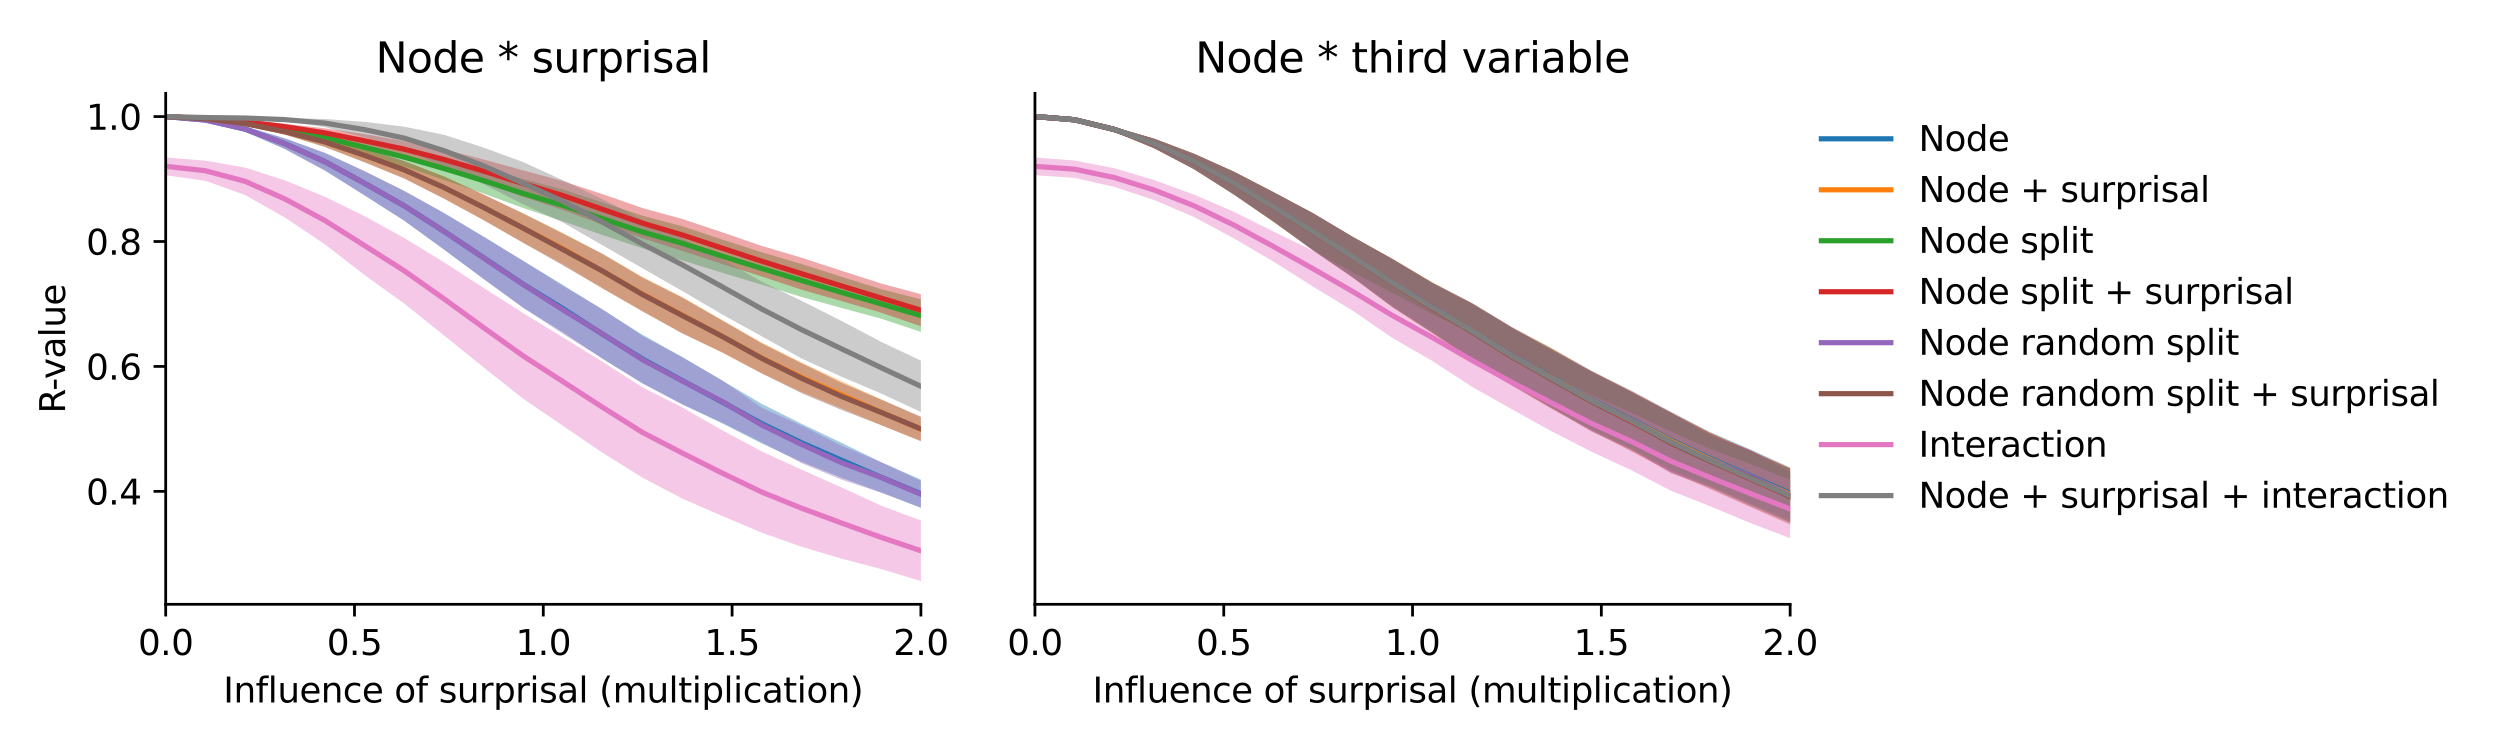 <?xml version="1.0" encoding="utf-8" standalone="no"?>
<!DOCTYPE svg PUBLIC "-//W3C//DTD SVG 1.1//EN"
  "http://www.w3.org/Graphics/SVG/1.1/DTD/svg11.dtd">
<svg xmlns:xlink="http://www.w3.org/1999/xlink" width="720pt" height="216pt" viewBox="0 0 720 216" xmlns="http://www.w3.org/2000/svg" version="1.1">
 <defs>
  <style type="text/css">*{stroke-linejoin: round; stroke-linecap: butt}</style>
 </defs>
 <g id="figure_1">
  <g id="patch_1">
   <path d="M 0 216 
L 720 216 
L 720 0 
L 0 0 
z
" style="fill: #ffffff"/>
  </g>
  <g id="axes_1">
   <g id="patch_2">
    <path d="M 47.72 174.04 
L 265.215 174.04 
L 265.215 26.88 
L 47.72 26.88 
z
" style="fill: #ffffff"/>
   </g>
   <g id="PolyCollection_1">
    <path d="M 47.72 33.569 
L 47.72 33.569 
L 59.167 34.778 
L 70.614 37.935 
L 82.061 42.904 
L 93.508 49.016 
L 104.956 56.264 
L 116.403 63.525 
L 127.85 71.88 
L 139.297 80.331 
L 150.744 88.66 
L 162.191 95.764 
L 173.638 103.397 
L 185.085 110.394 
L 196.532 116.453 
L 207.979 121.946 
L 219.427 127.749 
L 230.874 133.021 
L 242.321 137.578 
L 253.768 141.824 
L 265.215 146.283 
L 265.215 138.141 
L 265.215 138.141 
L 253.768 133.103 
L 242.321 127.513 
L 230.874 122.062 
L 219.427 116.339 
L 207.979 109.59 
L 196.532 102.828 
L 185.085 96.443 
L 173.638 89.254 
L 162.191 82.106 
L 150.744 75.159 
L 139.297 68.155 
L 127.85 61.324 
L 116.403 55 
L 104.956 49.289 
L 93.508 44.03 
L 82.061 39.859 
L 70.614 36.423 
L 59.167 34.354 
L 47.72 33.569 
z
" clip-path="url(#p94cb7303fa)" style="fill: #1f77b4; fill-opacity: 0.4"/>
   </g>
   <g id="PolyCollection_2">
    <path d="M 47.72 33.569 
L 47.72 33.569 
L 59.167 34.364 
L 70.614 36.043 
L 82.061 38.773 
L 93.508 42.262 
L 104.956 46.727 
L 116.403 51.372 
L 127.85 57.207 
L 139.297 63.403 
L 150.744 69.935 
L 162.191 76.15 
L 173.638 83.114 
L 185.085 89.691 
L 196.532 95.973 
L 207.979 101.553 
L 219.427 107.605 
L 230.874 112.927 
L 242.321 117.603 
L 253.768 122.446 
L 265.215 126.988 
L 265.215 120.197 
L 265.215 120.197 
L 253.768 115.01 
L 242.321 109.767 
L 230.874 104.417 
L 219.427 98.681 
L 207.979 92.162 
L 196.532 85.555 
L 185.085 79.754 
L 173.638 73.212 
L 162.191 67.152 
L 150.744 61.492 
L 139.297 56.012 
L 127.85 50.79 
L 116.403 46.426 
L 104.956 42.69 
L 93.508 39.407 
L 82.061 37.05 
L 70.614 35.137 
L 59.167 34.081 
L 47.72 33.569 
z
" clip-path="url(#p94cb7303fa)" style="fill: #ff7f0e; fill-opacity: 0.4"/>
   </g>
   <g id="PolyCollection_3">
    <path d="M 47.72 33.569 
L 47.72 33.569 
L 59.167 34.474 
L 70.614 36.034 
L 82.061 38.402 
L 93.508 41.269 
L 104.956 44.729 
L 116.403 47.935 
L 127.85 51.812 
L 139.297 55.75 
L 150.744 59.947 
L 162.191 63.74 
L 173.638 67.744 
L 185.085 71.538 
L 196.532 75.005 
L 207.979 78.561 
L 219.427 82.002 
L 230.874 85.541 
L 242.321 88.687 
L 253.768 91.778 
L 265.215 95.598 
L 265.215 86.194 
L 265.215 86.194 
L 253.768 83.283 
L 242.321 79.703 
L 230.874 76.04 
L 219.427 72.674 
L 207.979 68.978 
L 196.532 65.155 
L 185.085 62.127 
L 173.638 58.32 
L 162.191 54.61 
L 150.744 51.554 
L 139.297 48.337 
L 127.85 45.262 
L 116.403 42.531 
L 104.956 40.127 
L 93.508 38.088 
L 82.061 36.368 
L 70.614 35.023 
L 59.167 34.17 
L 47.72 33.569 
z
" clip-path="url(#p94cb7303fa)" style="fill: #2ca02c; fill-opacity: 0.4"/>
   </g>
   <g id="PolyCollection_4">
    <path d="M 47.72 33.57 
L 47.72 33.57 
L 59.167 34.304 
L 70.614 35.505 
L 82.061 37.324 
L 93.508 39.597 
L 104.956 42.485 
L 116.403 45.33 
L 127.85 48.89 
L 139.297 52.62 
L 150.744 56.706 
L 162.191 60.529 
L 173.638 64.713 
L 185.085 68.644 
L 196.532 72.281 
L 207.979 76.044 
L 219.427 79.646 
L 230.874 83.452 
L 242.321 86.702 
L 253.768 90.056 
L 265.215 93.957 
L 265.215 84.735 
L 265.215 84.735 
L 253.768 81.644 
L 242.321 77.967 
L 230.874 74.233 
L 219.427 70.836 
L 207.979 66.905 
L 196.532 63.072 
L 185.085 59.936 
L 173.638 55.954 
L 162.191 52.197 
L 150.744 49.088 
L 139.297 45.944 
L 127.85 42.986 
L 116.403 40.597 
L 104.956 38.617 
L 93.508 36.949 
L 82.061 35.655 
L 70.614 34.635 
L 59.167 34.049 
L 47.72 33.57 
z
" clip-path="url(#p94cb7303fa)" style="fill: #d62728; fill-opacity: 0.4"/>
   </g>
   <g id="PolyCollection_5">
    <path d="M 47.72 33.569 
L 47.72 33.569 
L 59.167 34.778 
L 70.614 37.955 
L 82.061 42.969 
L 93.508 49.143 
L 104.956 56.221 
L 116.403 63.586 
L 127.85 71.835 
L 139.297 80.404 
L 150.744 88.714 
L 162.191 96.193 
L 173.638 103.358 
L 185.085 110.489 
L 196.532 116.518 
L 207.979 121.689 
L 219.427 127.393 
L 230.874 133.414 
L 242.321 138.132 
L 253.768 141.904 
L 265.215 146.155 
L 265.215 138.482 
L 265.215 138.482 
L 253.768 133.111 
L 242.321 128.35 
L 230.874 122.593 
L 219.427 117.456 
L 207.979 109.556 
L 196.532 102.943 
L 185.085 96.786 
L 173.638 89.118 
L 162.191 82.398 
L 150.744 75.204 
L 139.297 68.211 
L 127.85 61.377 
L 116.403 54.973 
L 104.956 49.282 
L 93.508 43.988 
L 82.061 39.862 
L 70.614 36.418 
L 59.167 34.353 
L 47.72 33.569 
z
" clip-path="url(#p94cb7303fa)" style="fill: #9467bd; fill-opacity: 0.4"/>
   </g>
   <g id="PolyCollection_6">
    <path d="M 47.72 33.57 
L 47.72 33.57 
L 59.167 34.365 
L 70.614 36.06 
L 82.061 38.814 
L 93.508 42.341 
L 104.956 46.734 
L 116.403 51.426 
L 127.85 57.199 
L 139.297 63.434 
L 150.744 69.986 
L 162.191 76.502 
L 173.638 83.116 
L 185.085 89.704 
L 196.532 96.063 
L 207.979 101.466 
L 219.427 107.541 
L 230.874 113.272 
L 242.321 118.061 
L 253.768 122.464 
L 265.215 127.109 
L 265.215 119.965 
L 265.215 119.965 
L 253.768 115.087 
L 242.321 110.248 
L 230.874 104.641 
L 219.427 98.935 
L 207.979 92.302 
L 196.532 85.729 
L 185.085 80.019 
L 173.638 73.157 
L 162.191 67.313 
L 150.744 61.512 
L 139.297 56.079 
L 127.85 50.813 
L 116.403 46.395 
L 104.956 42.718 
L 93.508 39.391 
L 82.061 37.041 
L 70.614 35.129 
L 59.167 34.08 
L 47.72 33.57 
z
" clip-path="url(#p94cb7303fa)" style="fill: #8c564b; fill-opacity: 0.4"/>
   </g>
   <g id="PolyCollection_7">
    <path d="M 47.72 45.368 
L 47.72 50.453 
L 59.167 52.083 
L 70.614 56.182 
L 82.061 62.666 
L 93.508 70.318 
L 104.956 79.184 
L 116.403 87.415 
L 127.85 96.576 
L 139.297 105.827 
L 150.744 114.886 
L 162.191 122.689 
L 173.638 130.47 
L 185.085 137.588 
L 196.532 143.616 
L 207.979 148.593 
L 219.427 153.431 
L 230.874 157.471 
L 242.321 160.873 
L 253.768 163.885 
L 265.215 167.351 
L 265.215 149.893 
L 265.215 149.893 
L 253.768 145.649 
L 242.321 140.368 
L 230.874 135.276 
L 219.427 130.045 
L 207.979 123.906 
L 196.532 117.358 
L 185.085 111.583 
L 173.638 104.273 
L 162.191 97.213 
L 150.744 90.223 
L 139.297 82.947 
L 127.85 75.525 
L 116.403 68.545 
L 104.956 62.237 
L 93.508 56.639 
L 82.061 51.954 
L 70.614 48.279 
L 59.167 46.274 
L 47.72 45.368 
z
" clip-path="url(#p94cb7303fa)" style="fill: #e377c2; fill-opacity: 0.4"/>
   </g>
   <g id="PolyCollection_8">
    <path d="M 47.72 33.569 
L 47.72 33.57 
L 59.167 33.875 
L 70.614 34.109 
L 82.061 34.901 
L 93.508 36.607 
L 104.956 39.559 
L 116.403 43.062 
L 127.85 47.97 
L 139.297 53.069 
L 150.744 58.896 
L 162.191 64.13 
L 173.638 70.699 
L 185.085 77.295 
L 196.532 83.843 
L 207.979 90.549 
L 219.427 96.901 
L 230.874 103.264 
L 242.321 108.484 
L 253.768 113.345 
L 265.215 118.661 
L 265.215 103.856 
L 265.215 103.856 
L 253.768 98.455 
L 242.321 92.41 
L 230.874 86.647 
L 219.427 81.152 
L 207.979 74.633 
L 196.532 68.723 
L 185.085 63.334 
L 173.638 57.448 
L 162.191 51.933 
L 150.744 46.717 
L 139.297 42.51 
L 127.85 38.811 
L 116.403 36.49 
L 104.956 35.098 
L 93.508 34.28 
L 82.061 34.012 
L 70.614 33.881 
L 59.167 33.828 
L 47.72 33.569 
z
" clip-path="url(#p94cb7303fa)" style="fill: #7f7f7f; fill-opacity: 0.4"/>
   </g>
   <g id="matplotlib.axis_1">
    <g id="xtick_1">
     <g id="line2d_1">
      <defs>
       <path id="m3da79d5f87" d="M 0 0 
L 0 3.5 
" style="stroke: #000000; stroke-width: 0.8"/>
      </defs>
      <g>
       <use xlink:href="#m3da79d5f87" x="47.72" y="174.04" style="stroke: #000000; stroke-width: 0.8"/>
      </g>
     </g>
     <g id="text_1">
      <!-- 0.0 -->
      <g transform="translate(39.768 188.638)scale(0.1 -0.1)">
       <defs>
        <path id="DejaVuSans-30" d="M 2034 4250 
Q 1547 4250 1301 3770 
Q 1056 3291 1056 2328 
Q 1056 1369 1301 889 
Q 1547 409 2034 409 
Q 2525 409 2770 889 
Q 3016 1369 3016 2328 
Q 3016 3291 2770 3770 
Q 2525 4250 2034 4250 
z
M 2034 4750 
Q 2819 4750 3233 4129 
Q 3647 3509 3647 2328 
Q 3647 1150 3233 529 
Q 2819 -91 2034 -91 
Q 1250 -91 836 529 
Q 422 1150 422 2328 
Q 422 3509 836 4129 
Q 1250 4750 2034 4750 
z
" transform="scale(0.016)"/>
        <path id="DejaVuSans-2e" d="M 684 794 
L 1344 794 
L 1344 0 
L 684 0 
L 684 794 
z
" transform="scale(0.016)"/>
       </defs>
       <use xlink:href="#DejaVuSans-30"/>
       <use xlink:href="#DejaVuSans-2e" x="63.623"/>
       <use xlink:href="#DejaVuSans-30" x="95.41"/>
      </g>
     </g>
    </g>
    <g id="xtick_2">
     <g id="line2d_2">
      <g>
       <use xlink:href="#m3da79d5f87" x="102.094" y="174.04" style="stroke: #000000; stroke-width: 0.8"/>
      </g>
     </g>
     <g id="text_2">
      <!-- 0.5 -->
      <g transform="translate(94.142 188.638)scale(0.1 -0.1)">
       <defs>
        <path id="DejaVuSans-35" d="M 691 4666 
L 3169 4666 
L 3169 4134 
L 1269 4134 
L 1269 2991 
Q 1406 3038 1543 3061 
Q 1681 3084 1819 3084 
Q 2600 3084 3056 2656 
Q 3513 2228 3513 1497 
Q 3513 744 3044 326 
Q 2575 -91 1722 -91 
Q 1428 -91 1123 -41 
Q 819 9 494 109 
L 494 744 
Q 775 591 1075 516 
Q 1375 441 1709 441 
Q 2250 441 2565 725 
Q 2881 1009 2881 1497 
Q 2881 1984 2565 2268 
Q 2250 2553 1709 2553 
Q 1456 2553 1204 2497 
Q 953 2441 691 2322 
L 691 4666 
z
" transform="scale(0.016)"/>
       </defs>
       <use xlink:href="#DejaVuSans-30"/>
       <use xlink:href="#DejaVuSans-2e" x="63.623"/>
       <use xlink:href="#DejaVuSans-35" x="95.41"/>
      </g>
     </g>
    </g>
    <g id="xtick_3">
     <g id="line2d_3">
      <g>
       <use xlink:href="#m3da79d5f87" x="156.468" y="174.04" style="stroke: #000000; stroke-width: 0.8"/>
      </g>
     </g>
     <g id="text_3">
      <!-- 1.0 -->
      <g transform="translate(148.516 188.638)scale(0.1 -0.1)">
       <defs>
        <path id="DejaVuSans-31" d="M 794 531 
L 1825 531 
L 1825 4091 
L 703 3866 
L 703 4441 
L 1819 4666 
L 2450 4666 
L 2450 531 
L 3481 531 
L 3481 0 
L 794 0 
L 794 531 
z
" transform="scale(0.016)"/>
       </defs>
       <use xlink:href="#DejaVuSans-31"/>
       <use xlink:href="#DejaVuSans-2e" x="63.623"/>
       <use xlink:href="#DejaVuSans-30" x="95.41"/>
      </g>
     </g>
    </g>
    <g id="xtick_4">
     <g id="line2d_4">
      <g>
       <use xlink:href="#m3da79d5f87" x="210.841" y="174.04" style="stroke: #000000; stroke-width: 0.8"/>
      </g>
     </g>
     <g id="text_4">
      <!-- 1.5 -->
      <g transform="translate(202.89 188.638)scale(0.1 -0.1)">
       <use xlink:href="#DejaVuSans-31"/>
       <use xlink:href="#DejaVuSans-2e" x="63.623"/>
       <use xlink:href="#DejaVuSans-35" x="95.41"/>
      </g>
     </g>
    </g>
    <g id="xtick_5">
     <g id="line2d_5">
      <g>
       <use xlink:href="#m3da79d5f87" x="265.215" y="174.04" style="stroke: #000000; stroke-width: 0.8"/>
      </g>
     </g>
     <g id="text_5">
      <!-- 2.0 -->
      <g transform="translate(257.263 188.638)scale(0.1 -0.1)">
       <defs>
        <path id="DejaVuSans-32" d="M 1228 531 
L 3431 531 
L 3431 0 
L 469 0 
L 469 531 
Q 828 903 1448 1529 
Q 2069 2156 2228 2338 
Q 2531 2678 2651 2914 
Q 2772 3150 2772 3378 
Q 2772 3750 2511 3984 
Q 2250 4219 1831 4219 
Q 1534 4219 1204 4116 
Q 875 4013 500 3803 
L 500 4441 
Q 881 4594 1212 4672 
Q 1544 4750 1819 4750 
Q 2544 4750 2975 4387 
Q 3406 4025 3406 3419 
Q 3406 3131 3298 2873 
Q 3191 2616 2906 2266 
Q 2828 2175 2409 1742 
Q 1991 1309 1228 531 
z
" transform="scale(0.016)"/>
       </defs>
       <use xlink:href="#DejaVuSans-32"/>
       <use xlink:href="#DejaVuSans-2e" x="63.623"/>
       <use xlink:href="#DejaVuSans-30" x="95.41"/>
      </g>
     </g>
    </g>
    <g id="text_6">
     <!-- Influence of surprisal (multiplication) -->
     <g transform="translate(64.321 202.317)scale(0.1 -0.1)">
      <defs>
       <path id="DejaVuSans-49" d="M 628 4666 
L 1259 4666 
L 1259 0 
L 628 0 
L 628 4666 
z
" transform="scale(0.016)"/>
       <path id="DejaVuSans-6e" d="M 3513 2113 
L 3513 0 
L 2938 0 
L 2938 2094 
Q 2938 2591 2744 2837 
Q 2550 3084 2163 3084 
Q 1697 3084 1428 2787 
Q 1159 2491 1159 1978 
L 1159 0 
L 581 0 
L 581 3500 
L 1159 3500 
L 1159 2956 
Q 1366 3272 1645 3428 
Q 1925 3584 2291 3584 
Q 2894 3584 3203 3211 
Q 3513 2838 3513 2113 
z
" transform="scale(0.016)"/>
       <path id="DejaVuSans-66" d="M 2375 4863 
L 2375 4384 
L 1825 4384 
Q 1516 4384 1395 4259 
Q 1275 4134 1275 3809 
L 1275 3500 
L 2222 3500 
L 2222 3053 
L 1275 3053 
L 1275 0 
L 697 0 
L 697 3053 
L 147 3053 
L 147 3500 
L 697 3500 
L 697 3744 
Q 697 4328 969 4595 
Q 1241 4863 1831 4863 
L 2375 4863 
z
" transform="scale(0.016)"/>
       <path id="DejaVuSans-6c" d="M 603 4863 
L 1178 4863 
L 1178 0 
L 603 0 
L 603 4863 
z
" transform="scale(0.016)"/>
       <path id="DejaVuSans-75" d="M 544 1381 
L 544 3500 
L 1119 3500 
L 1119 1403 
Q 1119 906 1312 657 
Q 1506 409 1894 409 
Q 2359 409 2629 706 
Q 2900 1003 2900 1516 
L 2900 3500 
L 3475 3500 
L 3475 0 
L 2900 0 
L 2900 538 
Q 2691 219 2414 64 
Q 2138 -91 1772 -91 
Q 1169 -91 856 284 
Q 544 659 544 1381 
z
M 1991 3584 
L 1991 3584 
z
" transform="scale(0.016)"/>
       <path id="DejaVuSans-65" d="M 3597 1894 
L 3597 1613 
L 953 1613 
Q 991 1019 1311 708 
Q 1631 397 2203 397 
Q 2534 397 2845 478 
Q 3156 559 3463 722 
L 3463 178 
Q 3153 47 2828 -22 
Q 2503 -91 2169 -91 
Q 1331 -91 842 396 
Q 353 884 353 1716 
Q 353 2575 817 3079 
Q 1281 3584 2069 3584 
Q 2775 3584 3186 3129 
Q 3597 2675 3597 1894 
z
M 3022 2063 
Q 3016 2534 2758 2815 
Q 2500 3097 2075 3097 
Q 1594 3097 1305 2825 
Q 1016 2553 972 2059 
L 3022 2063 
z
" transform="scale(0.016)"/>
       <path id="DejaVuSans-63" d="M 3122 3366 
L 3122 2828 
Q 2878 2963 2633 3030 
Q 2388 3097 2138 3097 
Q 1578 3097 1268 2742 
Q 959 2388 959 1747 
Q 959 1106 1268 751 
Q 1578 397 2138 397 
Q 2388 397 2633 464 
Q 2878 531 3122 666 
L 3122 134 
Q 2881 22 2623 -34 
Q 2366 -91 2075 -91 
Q 1284 -91 818 406 
Q 353 903 353 1747 
Q 353 2603 823 3093 
Q 1294 3584 2113 3584 
Q 2378 3584 2631 3529 
Q 2884 3475 3122 3366 
z
" transform="scale(0.016)"/>
       <path id="DejaVuSans-20" transform="scale(0.016)"/>
       <path id="DejaVuSans-6f" d="M 1959 3097 
Q 1497 3097 1228 2736 
Q 959 2375 959 1747 
Q 959 1119 1226 758 
Q 1494 397 1959 397 
Q 2419 397 2687 759 
Q 2956 1122 2956 1747 
Q 2956 2369 2687 2733 
Q 2419 3097 1959 3097 
z
M 1959 3584 
Q 2709 3584 3137 3096 
Q 3566 2609 3566 1747 
Q 3566 888 3137 398 
Q 2709 -91 1959 -91 
Q 1206 -91 779 398 
Q 353 888 353 1747 
Q 353 2609 779 3096 
Q 1206 3584 1959 3584 
z
" transform="scale(0.016)"/>
       <path id="DejaVuSans-73" d="M 2834 3397 
L 2834 2853 
Q 2591 2978 2328 3040 
Q 2066 3103 1784 3103 
Q 1356 3103 1142 2972 
Q 928 2841 928 2578 
Q 928 2378 1081 2264 
Q 1234 2150 1697 2047 
L 1894 2003 
Q 2506 1872 2764 1633 
Q 3022 1394 3022 966 
Q 3022 478 2636 193 
Q 2250 -91 1575 -91 
Q 1294 -91 989 -36 
Q 684 19 347 128 
L 347 722 
Q 666 556 975 473 
Q 1284 391 1588 391 
Q 1994 391 2212 530 
Q 2431 669 2431 922 
Q 2431 1156 2273 1281 
Q 2116 1406 1581 1522 
L 1381 1569 
Q 847 1681 609 1914 
Q 372 2147 372 2553 
Q 372 3047 722 3315 
Q 1072 3584 1716 3584 
Q 2034 3584 2315 3537 
Q 2597 3491 2834 3397 
z
" transform="scale(0.016)"/>
       <path id="DejaVuSans-72" d="M 2631 2963 
Q 2534 3019 2420 3045 
Q 2306 3072 2169 3072 
Q 1681 3072 1420 2755 
Q 1159 2438 1159 1844 
L 1159 0 
L 581 0 
L 581 3500 
L 1159 3500 
L 1159 2956 
Q 1341 3275 1631 3429 
Q 1922 3584 2338 3584 
Q 2397 3584 2469 3576 
Q 2541 3569 2628 3553 
L 2631 2963 
z
" transform="scale(0.016)"/>
       <path id="DejaVuSans-70" d="M 1159 525 
L 1159 -1331 
L 581 -1331 
L 581 3500 
L 1159 3500 
L 1159 2969 
Q 1341 3281 1617 3432 
Q 1894 3584 2278 3584 
Q 2916 3584 3314 3078 
Q 3713 2572 3713 1747 
Q 3713 922 3314 415 
Q 2916 -91 2278 -91 
Q 1894 -91 1617 61 
Q 1341 213 1159 525 
z
M 3116 1747 
Q 3116 2381 2855 2742 
Q 2594 3103 2138 3103 
Q 1681 3103 1420 2742 
Q 1159 2381 1159 1747 
Q 1159 1113 1420 752 
Q 1681 391 2138 391 
Q 2594 391 2855 752 
Q 3116 1113 3116 1747 
z
" transform="scale(0.016)"/>
       <path id="DejaVuSans-69" d="M 603 3500 
L 1178 3500 
L 1178 0 
L 603 0 
L 603 3500 
z
M 603 4863 
L 1178 4863 
L 1178 4134 
L 603 4134 
L 603 4863 
z
" transform="scale(0.016)"/>
       <path id="DejaVuSans-61" d="M 2194 1759 
Q 1497 1759 1228 1600 
Q 959 1441 959 1056 
Q 959 750 1161 570 
Q 1363 391 1709 391 
Q 2188 391 2477 730 
Q 2766 1069 2766 1631 
L 2766 1759 
L 2194 1759 
z
M 3341 1997 
L 3341 0 
L 2766 0 
L 2766 531 
Q 2569 213 2275 61 
Q 1981 -91 1556 -91 
Q 1019 -91 701 211 
Q 384 513 384 1019 
Q 384 1609 779 1909 
Q 1175 2209 1959 2209 
L 2766 2209 
L 2766 2266 
Q 2766 2663 2505 2880 
Q 2244 3097 1772 3097 
Q 1472 3097 1187 3025 
Q 903 2953 641 2809 
L 641 3341 
Q 956 3463 1253 3523 
Q 1550 3584 1831 3584 
Q 2591 3584 2966 3190 
Q 3341 2797 3341 1997 
z
" transform="scale(0.016)"/>
       <path id="DejaVuSans-28" d="M 1984 4856 
Q 1566 4138 1362 3434 
Q 1159 2731 1159 2009 
Q 1159 1288 1364 580 
Q 1569 -128 1984 -844 
L 1484 -844 
Q 1016 -109 783 600 
Q 550 1309 550 2009 
Q 550 2706 781 3412 
Q 1013 4119 1484 4856 
L 1984 4856 
z
" transform="scale(0.016)"/>
       <path id="DejaVuSans-6d" d="M 3328 2828 
Q 3544 3216 3844 3400 
Q 4144 3584 4550 3584 
Q 5097 3584 5394 3201 
Q 5691 2819 5691 2113 
L 5691 0 
L 5113 0 
L 5113 2094 
Q 5113 2597 4934 2840 
Q 4756 3084 4391 3084 
Q 3944 3084 3684 2787 
Q 3425 2491 3425 1978 
L 3425 0 
L 2847 0 
L 2847 2094 
Q 2847 2600 2669 2842 
Q 2491 3084 2119 3084 
Q 1678 3084 1418 2786 
Q 1159 2488 1159 1978 
L 1159 0 
L 581 0 
L 581 3500 
L 1159 3500 
L 1159 2956 
Q 1356 3278 1631 3431 
Q 1906 3584 2284 3584 
Q 2666 3584 2933 3390 
Q 3200 3197 3328 2828 
z
" transform="scale(0.016)"/>
       <path id="DejaVuSans-74" d="M 1172 4494 
L 1172 3500 
L 2356 3500 
L 2356 3053 
L 1172 3053 
L 1172 1153 
Q 1172 725 1289 603 
Q 1406 481 1766 481 
L 2356 481 
L 2356 0 
L 1766 0 
Q 1100 0 847 248 
Q 594 497 594 1153 
L 594 3053 
L 172 3053 
L 172 3500 
L 594 3500 
L 594 4494 
L 1172 4494 
z
" transform="scale(0.016)"/>
       <path id="DejaVuSans-29" d="M 513 4856 
L 1013 4856 
Q 1481 4119 1714 3412 
Q 1947 2706 1947 2009 
Q 1947 1309 1714 600 
Q 1481 -109 1013 -844 
L 513 -844 
Q 928 -128 1133 580 
Q 1338 1288 1338 2009 
Q 1338 2731 1133 3434 
Q 928 4138 513 4856 
z
" transform="scale(0.016)"/>
      </defs>
      <use xlink:href="#DejaVuSans-49"/>
      <use xlink:href="#DejaVuSans-6e" x="29.492"/>
      <use xlink:href="#DejaVuSans-66" x="92.871"/>
      <use xlink:href="#DejaVuSans-6c" x="128.076"/>
      <use xlink:href="#DejaVuSans-75" x="155.859"/>
      <use xlink:href="#DejaVuSans-65" x="219.238"/>
      <use xlink:href="#DejaVuSans-6e" x="280.762"/>
      <use xlink:href="#DejaVuSans-63" x="344.141"/>
      <use xlink:href="#DejaVuSans-65" x="399.121"/>
      <use xlink:href="#DejaVuSans-20" x="460.645"/>
      <use xlink:href="#DejaVuSans-6f" x="492.432"/>
      <use xlink:href="#DejaVuSans-66" x="553.613"/>
      <use xlink:href="#DejaVuSans-20" x="588.818"/>
      <use xlink:href="#DejaVuSans-73" x="620.605"/>
      <use xlink:href="#DejaVuSans-75" x="672.705"/>
      <use xlink:href="#DejaVuSans-72" x="736.084"/>
      <use xlink:href="#DejaVuSans-70" x="777.197"/>
      <use xlink:href="#DejaVuSans-72" x="840.674"/>
      <use xlink:href="#DejaVuSans-69" x="881.787"/>
      <use xlink:href="#DejaVuSans-73" x="909.57"/>
      <use xlink:href="#DejaVuSans-61" x="961.67"/>
      <use xlink:href="#DejaVuSans-6c" x="1022.949"/>
      <use xlink:href="#DejaVuSans-20" x="1050.732"/>
      <use xlink:href="#DejaVuSans-28" x="1082.52"/>
      <use xlink:href="#DejaVuSans-6d" x="1121.533"/>
      <use xlink:href="#DejaVuSans-75" x="1218.945"/>
      <use xlink:href="#DejaVuSans-6c" x="1282.324"/>
      <use xlink:href="#DejaVuSans-74" x="1310.107"/>
      <use xlink:href="#DejaVuSans-69" x="1349.316"/>
      <use xlink:href="#DejaVuSans-70" x="1377.1"/>
      <use xlink:href="#DejaVuSans-6c" x="1440.576"/>
      <use xlink:href="#DejaVuSans-69" x="1468.359"/>
      <use xlink:href="#DejaVuSans-63" x="1496.143"/>
      <use xlink:href="#DejaVuSans-61" x="1551.123"/>
      <use xlink:href="#DejaVuSans-74" x="1612.402"/>
      <use xlink:href="#DejaVuSans-69" x="1651.611"/>
      <use xlink:href="#DejaVuSans-6f" x="1679.395"/>
      <use xlink:href="#DejaVuSans-6e" x="1740.576"/>
      <use xlink:href="#DejaVuSans-29" x="1803.955"/>
     </g>
    </g>
   </g>
   <g id="matplotlib.axis_2">
    <g id="ytick_1">
     <g id="line2d_6">
      <defs>
       <path id="m312ac8cb92" d="M 0 0 
L -3.5 0 
" style="stroke: #000000; stroke-width: 0.8"/>
      </defs>
      <g>
       <use xlink:href="#m312ac8cb92" x="47.72" y="141.513" style="stroke: #000000; stroke-width: 0.8"/>
      </g>
     </g>
     <g id="text_7">
      <!-- 0.4 -->
      <g transform="translate(24.817 145.313)scale(0.1 -0.1)">
       <defs>
        <path id="DejaVuSans-34" d="M 2419 4116 
L 825 1625 
L 2419 1625 
L 2419 4116 
z
M 2253 4666 
L 3047 4666 
L 3047 1625 
L 3713 1625 
L 3713 1100 
L 3047 1100 
L 3047 0 
L 2419 0 
L 2419 1100 
L 313 1100 
L 313 1709 
L 2253 4666 
z
" transform="scale(0.016)"/>
       </defs>
       <use xlink:href="#DejaVuSans-30"/>
       <use xlink:href="#DejaVuSans-2e" x="63.623"/>
       <use xlink:href="#DejaVuSans-34" x="95.41"/>
      </g>
     </g>
    </g>
    <g id="ytick_2">
     <g id="line2d_7">
      <g>
       <use xlink:href="#m312ac8cb92" x="47.72" y="105.532" style="stroke: #000000; stroke-width: 0.8"/>
      </g>
     </g>
     <g id="text_8">
      <!-- 0.6 -->
      <g transform="translate(24.817 109.331)scale(0.1 -0.1)">
       <defs>
        <path id="DejaVuSans-36" d="M 2113 2584 
Q 1688 2584 1439 2293 
Q 1191 2003 1191 1497 
Q 1191 994 1439 701 
Q 1688 409 2113 409 
Q 2538 409 2786 701 
Q 3034 994 3034 1497 
Q 3034 2003 2786 2293 
Q 2538 2584 2113 2584 
z
M 3366 4563 
L 3366 3988 
Q 3128 4100 2886 4159 
Q 2644 4219 2406 4219 
Q 1781 4219 1451 3797 
Q 1122 3375 1075 2522 
Q 1259 2794 1537 2939 
Q 1816 3084 2150 3084 
Q 2853 3084 3261 2657 
Q 3669 2231 3669 1497 
Q 3669 778 3244 343 
Q 2819 -91 2113 -91 
Q 1303 -91 875 529 
Q 447 1150 447 2328 
Q 447 3434 972 4092 
Q 1497 4750 2381 4750 
Q 2619 4750 2861 4703 
Q 3103 4656 3366 4563 
z
" transform="scale(0.016)"/>
       </defs>
       <use xlink:href="#DejaVuSans-30"/>
       <use xlink:href="#DejaVuSans-2e" x="63.623"/>
       <use xlink:href="#DejaVuSans-36" x="95.41"/>
      </g>
     </g>
    </g>
    <g id="ytick_3">
     <g id="line2d_8">
      <g>
       <use xlink:href="#m312ac8cb92" x="47.72" y="69.551" style="stroke: #000000; stroke-width: 0.8"/>
      </g>
     </g>
     <g id="text_9">
      <!-- 0.8 -->
      <g transform="translate(24.817 73.35)scale(0.1 -0.1)">
       <defs>
        <path id="DejaVuSans-38" d="M 2034 2216 
Q 1584 2216 1326 1975 
Q 1069 1734 1069 1313 
Q 1069 891 1326 650 
Q 1584 409 2034 409 
Q 2484 409 2743 651 
Q 3003 894 3003 1313 
Q 3003 1734 2745 1975 
Q 2488 2216 2034 2216 
z
M 1403 2484 
Q 997 2584 770 2862 
Q 544 3141 544 3541 
Q 544 4100 942 4425 
Q 1341 4750 2034 4750 
Q 2731 4750 3128 4425 
Q 3525 4100 3525 3541 
Q 3525 3141 3298 2862 
Q 3072 2584 2669 2484 
Q 3125 2378 3379 2068 
Q 3634 1759 3634 1313 
Q 3634 634 3220 271 
Q 2806 -91 2034 -91 
Q 1263 -91 848 271 
Q 434 634 434 1313 
Q 434 1759 690 2068 
Q 947 2378 1403 2484 
z
M 1172 3481 
Q 1172 3119 1398 2916 
Q 1625 2713 2034 2713 
Q 2441 2713 2670 2916 
Q 2900 3119 2900 3481 
Q 2900 3844 2670 4047 
Q 2441 4250 2034 4250 
Q 1625 4250 1398 4047 
Q 1172 3844 1172 3481 
z
" transform="scale(0.016)"/>
       </defs>
       <use xlink:href="#DejaVuSans-30"/>
       <use xlink:href="#DejaVuSans-2e" x="63.623"/>
       <use xlink:href="#DejaVuSans-38" x="95.41"/>
      </g>
     </g>
    </g>
    <g id="ytick_4">
     <g id="line2d_9">
      <g>
       <use xlink:href="#m312ac8cb92" x="47.72" y="33.569" style="stroke: #000000; stroke-width: 0.8"/>
      </g>
     </g>
     <g id="text_10">
      <!-- 1.0 -->
      <g transform="translate(24.817 37.368)scale(0.1 -0.1)">
       <use xlink:href="#DejaVuSans-31"/>
       <use xlink:href="#DejaVuSans-2e" x="63.623"/>
       <use xlink:href="#DejaVuSans-30" x="95.41"/>
      </g>
     </g>
    </g>
    <g id="text_11">
     <!-- R-value -->
     <g transform="translate(18.737 119.065)rotate(-90)scale(0.1 -0.1)">
      <defs>
       <path id="DejaVuSans-52" d="M 2841 2188 
Q 3044 2119 3236 1894 
Q 3428 1669 3622 1275 
L 4263 0 
L 3584 0 
L 2988 1197 
Q 2756 1666 2539 1819 
Q 2322 1972 1947 1972 
L 1259 1972 
L 1259 0 
L 628 0 
L 628 4666 
L 2053 4666 
Q 2853 4666 3247 4331 
Q 3641 3997 3641 3322 
Q 3641 2881 3436 2590 
Q 3231 2300 2841 2188 
z
M 1259 4147 
L 1259 2491 
L 2053 2491 
Q 2509 2491 2742 2702 
Q 2975 2913 2975 3322 
Q 2975 3731 2742 3939 
Q 2509 4147 2053 4147 
L 1259 4147 
z
" transform="scale(0.016)"/>
       <path id="DejaVuSans-2d" d="M 313 2009 
L 1997 2009 
L 1997 1497 
L 313 1497 
L 313 2009 
z
" transform="scale(0.016)"/>
       <path id="DejaVuSans-76" d="M 191 3500 
L 800 3500 
L 1894 563 
L 2988 3500 
L 3597 3500 
L 2284 0 
L 1503 0 
L 191 3500 
z
" transform="scale(0.016)"/>
      </defs>
      <use xlink:href="#DejaVuSans-52"/>
      <use xlink:href="#DejaVuSans-2d" x="65.482"/>
      <use xlink:href="#DejaVuSans-76" x="98.941"/>
      <use xlink:href="#DejaVuSans-61" x="158.121"/>
      <use xlink:href="#DejaVuSans-6c" x="219.4"/>
      <use xlink:href="#DejaVuSans-75" x="247.184"/>
      <use xlink:href="#DejaVuSans-65" x="310.562"/>
     </g>
    </g>
   </g>
   <g id="line2d_10">
    <path d="M 47.72 33.569 
L 59.167 34.566 
L 70.614 37.179 
L 82.061 41.382 
L 93.508 46.523 
L 104.956 52.776 
L 116.403 59.262 
L 127.85 66.602 
L 139.297 74.243 
L 150.744 81.91 
L 162.191 88.935 
L 173.638 96.326 
L 185.085 103.418 
L 196.532 109.64 
L 207.979 115.768 
L 219.427 122.044 
L 230.874 127.542 
L 242.321 132.546 
L 253.768 137.464 
L 265.215 142.212 
" clip-path="url(#p94cb7303fa)" style="fill: none; stroke: #1f77b4; stroke-width: 1.5; stroke-linecap: square"/>
   </g>
   <g id="line2d_11">
    <path d="M 47.72 33.569 
L 59.167 34.222 
L 70.614 35.59 
L 82.061 37.911 
L 93.508 40.835 
L 104.956 44.709 
L 116.403 48.899 
L 127.85 53.999 
L 139.297 59.707 
L 150.744 65.713 
L 162.191 71.651 
L 173.638 78.163 
L 185.085 84.722 
L 196.532 90.764 
L 207.979 96.857 
L 219.427 103.143 
L 230.874 108.672 
L 242.321 113.685 
L 253.768 118.728 
L 265.215 123.593 
" clip-path="url(#p94cb7303fa)" style="fill: none; stroke: #ff7f0e; stroke-width: 1.5; stroke-linecap: square"/>
   </g>
   <g id="line2d_12">
    <path d="M 47.72 33.569 
L 59.167 34.322 
L 70.614 35.529 
L 82.061 37.385 
L 93.508 39.679 
L 104.956 42.428 
L 116.403 45.233 
L 127.85 48.537 
L 139.297 52.043 
L 150.744 55.751 
L 162.191 59.175 
L 173.638 63.032 
L 185.085 66.833 
L 196.532 70.08 
L 207.979 73.77 
L 219.427 77.338 
L 230.874 80.79 
L 242.321 84.195 
L 253.768 87.53 
L 265.215 90.896 
" clip-path="url(#p94cb7303fa)" style="fill: none; stroke: #2ca02c; stroke-width: 1.5; stroke-linecap: square"/>
   </g>
   <g id="line2d_13">
    <path d="M 47.72 33.57 
L 59.167 34.177 
L 70.614 35.07 
L 82.061 36.489 
L 93.508 38.273 
L 104.956 40.551 
L 116.403 42.964 
L 127.85 45.938 
L 139.297 49.282 
L 150.744 52.897 
L 162.191 56.363 
L 173.638 60.333 
L 185.085 64.29 
L 196.532 67.676 
L 207.979 71.474 
L 219.427 75.241 
L 230.874 78.843 
L 242.321 82.335 
L 253.768 85.85 
L 265.215 89.346 
" clip-path="url(#p94cb7303fa)" style="fill: none; stroke: #d62728; stroke-width: 1.5; stroke-linecap: square"/>
   </g>
   <g id="line2d_14">
    <path d="M 47.72 33.569 
L 59.167 34.566 
L 70.614 37.186 
L 82.061 41.415 
L 93.508 46.565 
L 104.956 52.752 
L 116.403 59.279 
L 127.85 66.606 
L 139.297 74.308 
L 150.744 81.959 
L 162.191 89.296 
L 173.638 96.238 
L 185.085 103.638 
L 196.532 109.731 
L 207.979 115.623 
L 219.427 122.425 
L 230.874 128.003 
L 242.321 133.241 
L 253.768 137.507 
L 265.215 142.319 
" clip-path="url(#p94cb7303fa)" style="fill: none; stroke: #9467bd; stroke-width: 1.5; stroke-linecap: square"/>
   </g>
   <g id="line2d_15">
    <path d="M 47.72 33.57 
L 59.167 34.222 
L 70.614 35.595 
L 82.061 37.927 
L 93.508 40.866 
L 104.956 44.726 
L 116.403 48.91 
L 127.85 54.006 
L 139.297 59.757 
L 150.744 65.749 
L 162.191 71.907 
L 173.638 78.137 
L 185.085 84.862 
L 196.532 90.896 
L 207.979 96.884 
L 219.427 103.238 
L 230.874 108.956 
L 242.321 114.155 
L 253.768 118.775 
L 265.215 123.537 
" clip-path="url(#p94cb7303fa)" style="fill: none; stroke: #8c564b; stroke-width: 1.5; stroke-linecap: square"/>
   </g>
   <g id="line2d_16">
    <path d="M 47.72 47.911 
L 59.167 49.179 
L 70.614 52.23 
L 82.061 57.31 
L 93.508 63.479 
L 104.956 70.711 
L 116.403 77.98 
L 127.85 86.051 
L 139.297 94.387 
L 150.744 102.555 
L 162.191 109.951 
L 173.638 117.372 
L 185.085 124.585 
L 196.532 130.487 
L 207.979 136.25 
L 219.427 141.738 
L 230.874 146.374 
L 242.321 150.621 
L 253.768 154.767 
L 265.215 158.622 
" clip-path="url(#p94cb7303fa)" style="fill: none; stroke: #e377c2; stroke-width: 1.5; stroke-linecap: square"/>
   </g>
   <g id="line2d_17">
    <path d="M 47.72 33.569 
L 59.167 33.852 
L 70.614 33.995 
L 82.061 34.457 
L 93.508 35.443 
L 104.956 37.329 
L 116.403 39.776 
L 127.85 43.39 
L 139.297 47.789 
L 150.744 52.806 
L 162.191 58.031 
L 173.638 64.074 
L 185.085 70.315 
L 196.532 76.283 
L 207.979 82.591 
L 219.427 89.027 
L 230.874 94.955 
L 242.321 100.447 
L 253.768 105.9 
L 265.215 111.259 
" clip-path="url(#p94cb7303fa)" style="fill: none; stroke: #7f7f7f; stroke-width: 1.5; stroke-linecap: square"/>
   </g>
   <g id="patch_3">
    <path d="M 47.72 174.04 
L 47.72 26.88 
" style="fill: none; stroke: #000000; stroke-width: 0.8; stroke-linejoin: miter; stroke-linecap: square"/>
   </g>
   <g id="patch_4">
    <path d="M 47.72 174.04 
L 265.215 174.04 
" style="fill: none; stroke: #000000; stroke-width: 0.8; stroke-linejoin: miter; stroke-linecap: square"/>
   </g>
   <g id="text_12">
    <!-- Node * surprisal -->
    <g transform="translate(108.186 20.88)scale(0.12 -0.12)">
     <defs>
      <path id="DejaVuSans-4e" d="M 628 4666 
L 1478 4666 
L 3547 763 
L 3547 4666 
L 4159 4666 
L 4159 0 
L 3309 0 
L 1241 3903 
L 1241 0 
L 628 0 
L 628 4666 
z
" transform="scale(0.016)"/>
      <path id="DejaVuSans-64" d="M 2906 2969 
L 2906 4863 
L 3481 4863 
L 3481 0 
L 2906 0 
L 2906 525 
Q 2725 213 2448 61 
Q 2172 -91 1784 -91 
Q 1150 -91 751 415 
Q 353 922 353 1747 
Q 353 2572 751 3078 
Q 1150 3584 1784 3584 
Q 2172 3584 2448 3432 
Q 2725 3281 2906 2969 
z
M 947 1747 
Q 947 1113 1208 752 
Q 1469 391 1925 391 
Q 2381 391 2643 752 
Q 2906 1113 2906 1747 
Q 2906 2381 2643 2742 
Q 2381 3103 1925 3103 
Q 1469 3103 1208 2742 
Q 947 2381 947 1747 
z
" transform="scale(0.016)"/>
      <path id="DejaVuSans-2a" d="M 3009 3897 
L 1888 3291 
L 3009 2681 
L 2828 2375 
L 1778 3009 
L 1778 1831 
L 1422 1831 
L 1422 3009 
L 372 2375 
L 191 2681 
L 1313 3291 
L 191 3897 
L 372 4206 
L 1422 3572 
L 1422 4750 
L 1778 4750 
L 1778 3572 
L 2828 4206 
L 3009 3897 
z
" transform="scale(0.016)"/>
     </defs>
     <use xlink:href="#DejaVuSans-4e"/>
     <use xlink:href="#DejaVuSans-6f" x="74.805"/>
     <use xlink:href="#DejaVuSans-64" x="135.986"/>
     <use xlink:href="#DejaVuSans-65" x="199.463"/>
     <use xlink:href="#DejaVuSans-20" x="260.986"/>
     <use xlink:href="#DejaVuSans-2a" x="292.773"/>
     <use xlink:href="#DejaVuSans-20" x="342.773"/>
     <use xlink:href="#DejaVuSans-73" x="374.561"/>
     <use xlink:href="#DejaVuSans-75" x="426.66"/>
     <use xlink:href="#DejaVuSans-72" x="490.039"/>
     <use xlink:href="#DejaVuSans-70" x="531.152"/>
     <use xlink:href="#DejaVuSans-72" x="594.629"/>
     <use xlink:href="#DejaVuSans-69" x="635.742"/>
     <use xlink:href="#DejaVuSans-73" x="663.525"/>
     <use xlink:href="#DejaVuSans-61" x="715.625"/>
     <use xlink:href="#DejaVuSans-6c" x="776.904"/>
    </g>
   </g>
  </g>
  <g id="axes_2">
   <g id="patch_5">
    <path d="M 298.065 174.04 
L 515.56 174.04 
L 515.56 26.88 
L 298.065 26.88 
z
" style="fill: #ffffff"/>
   </g>
   <g id="PolyCollection_9">
    <path d="M 298.065 33.569 
L 298.065 33.569 
L 309.512 34.651 
L 320.959 37.961 
L 332.406 42.647 
L 343.853 48.595 
L 355.301 55.859 
L 366.748 63.686 
L 378.195 71.861 
L 389.642 79.667 
L 401.089 88.197 
L 412.536 95.584 
L 423.983 103.234 
L 435.43 110.506 
L 446.877 117.117 
L 458.324 123.351 
L 469.772 129.035 
L 481.219 134.939 
L 492.666 139.698 
L 504.113 144.698 
L 515.56 149.483 
L 515.56 134.64 
L 515.56 134.64 
L 504.113 129.437 
L 492.666 124.502 
L 481.219 118.589 
L 469.772 112.484 
L 458.324 106.786 
L 446.877 100.288 
L 435.43 94.226 
L 423.983 87.311 
L 412.536 81.377 
L 401.089 74.584 
L 389.642 68.262 
L 378.195 61.479 
L 366.748 55.355 
L 355.301 49.444 
L 343.853 44.29 
L 332.406 39.964 
L 320.959 36.629 
L 309.512 34.34 
L 298.065 33.569 
z
" clip-path="url(#pe3d00eccf4)" style="fill: #1f77b4; fill-opacity: 0.4"/>
   </g>
   <g id="PolyCollection_10">
    <path d="M 298.065 33.569 
L 298.065 33.569 
L 309.512 34.654 
L 320.959 37.972 
L 332.406 42.672 
L 343.853 48.646 
L 355.301 55.935 
L 366.748 63.795 
L 378.195 71.997 
L 389.642 79.842 
L 401.089 88.389 
L 412.536 95.793 
L 423.983 103.453 
L 435.43 110.761 
L 446.877 117.405 
L 458.324 123.672 
L 469.772 129.354 
L 481.219 135.272 
L 492.666 140.057 
L 504.113 145.067 
L 515.56 149.939 
L 515.56 134.907 
L 515.56 134.907 
L 504.113 129.7 
L 492.666 124.699 
L 481.219 118.718 
L 469.772 112.576 
L 458.324 106.818 
L 446.877 100.303 
L 435.43 94.21 
L 423.983 87.292 
L 412.536 81.34 
L 401.089 74.55 
L 389.642 68.207 
L 378.195 61.438 
L 366.748 55.316 
L 355.301 49.407 
L 343.853 44.273 
L 332.406 39.953 
L 320.959 36.63 
L 309.512 34.341 
L 298.065 33.569 
z
" clip-path="url(#pe3d00eccf4)" style="fill: #ff7f0e; fill-opacity: 0.4"/>
   </g>
   <g id="PolyCollection_11">
    <path d="M 298.065 33.569 
L 298.065 33.569 
L 309.512 34.654 
L 320.959 37.983 
L 332.406 42.68 
L 343.853 48.68 
L 355.301 55.974 
L 366.748 63.842 
L 378.195 72.013 
L 389.642 79.916 
L 401.089 88.44 
L 412.536 95.893 
L 423.983 103.553 
L 435.43 110.875 
L 446.877 117.572 
L 458.324 123.919 
L 469.772 129.714 
L 481.219 135.733 
L 492.666 140.601 
L 504.113 145.724 
L 515.56 150.653 
L 515.56 134.997 
L 515.56 134.997 
L 504.113 129.954 
L 492.666 124.95 
L 481.219 119.021 
L 469.772 112.963 
L 458.324 107.162 
L 446.877 100.671 
L 435.43 94.528 
L 423.983 87.551 
L 412.536 81.529 
L 401.089 74.68 
L 389.642 68.28 
L 378.195 61.489 
L 366.748 55.325 
L 355.301 49.41 
L 343.853 44.263 
L 332.406 39.953 
L 320.959 36.623 
L 309.512 34.341 
L 298.065 33.569 
z
" clip-path="url(#pe3d00eccf4)" style="fill: #2ca02c; fill-opacity: 0.4"/>
   </g>
   <g id="PolyCollection_12">
    <path d="M 298.065 33.57 
L 298.065 33.57 
L 309.512 34.658 
L 320.959 37.995 
L 332.406 42.701 
L 343.853 48.722 
L 355.301 56.031 
L 366.748 63.907 
L 378.195 72.106 
L 389.642 80.022 
L 401.089 88.58 
L 412.536 96.03 
L 423.983 103.718 
L 435.43 111.071 
L 446.877 117.776 
L 458.324 124.124 
L 469.772 129.962 
L 481.219 136.02 
L 492.666 140.914 
L 504.113 146.035 
L 515.56 151.047 
L 515.56 134.879 
L 515.56 134.879 
L 504.113 129.79 
L 492.666 124.757 
L 481.219 118.854 
L 469.772 112.801 
L 458.324 107.052 
L 446.877 100.556 
L 435.43 94.432 
L 423.983 87.501 
L 412.536 81.47 
L 401.089 74.656 
L 389.642 68.257 
L 378.195 61.485 
L 366.748 55.328 
L 355.301 49.408 
L 343.853 44.27 
L 332.406 39.955 
L 320.959 36.632 
L 309.512 34.343 
L 298.065 33.57 
z
" clip-path="url(#pe3d00eccf4)" style="fill: #d62728; fill-opacity: 0.4"/>
   </g>
   <g id="PolyCollection_13">
    <path d="M 298.065 33.569 
L 298.065 33.569 
L 309.512 34.649 
L 320.959 37.934 
L 332.406 42.667 
L 343.853 48.689 
L 355.301 55.884 
L 366.748 63.561 
L 378.195 72.097 
L 389.642 79.778 
L 401.089 88.193 
L 412.536 95.25 
L 423.983 103.613 
L 435.43 110.626 
L 446.877 117.171 
L 458.324 123.967 
L 469.772 129.129 
L 481.219 135.988 
L 492.666 139.976 
L 504.113 144.878 
L 515.56 149.924 
L 515.56 135.586 
L 515.56 135.586 
L 504.113 129.545 
L 492.666 125.234 
L 481.219 118.805 
L 469.772 112.805 
L 458.324 106.912 
L 446.877 100.938 
L 435.43 94.337 
L 423.983 87.421 
L 412.536 81.714 
L 401.089 74.759 
L 389.642 68.361 
L 378.195 61.437 
L 366.748 55.452 
L 355.301 49.546 
L 343.853 44.412 
L 332.406 39.985 
L 320.959 36.642 
L 309.512 34.341 
L 298.065 33.569 
z
" clip-path="url(#pe3d00eccf4)" style="fill: #9467bd; fill-opacity: 0.4"/>
   </g>
   <g id="PolyCollection_14">
    <path d="M 298.065 33.57 
L 298.065 33.57 
L 309.512 34.653 
L 320.959 37.943 
L 332.406 42.693 
L 343.853 48.743 
L 355.301 55.955 
L 366.748 63.667 
L 378.195 72.237 
L 389.642 79.936 
L 401.089 88.38 
L 412.536 95.452 
L 423.983 103.828 
L 435.43 110.872 
L 446.877 117.463 
L 458.324 124.284 
L 469.772 129.417 
L 481.219 136.299 
L 492.666 140.339 
L 504.113 145.263 
L 515.56 150.346 
L 515.56 135.867 
L 515.56 135.867 
L 504.113 129.807 
L 492.666 125.453 
L 481.219 118.93 
L 469.772 112.902 
L 458.324 106.93 
L 446.877 100.961 
L 435.43 94.325 
L 423.983 87.409 
L 412.536 81.678 
L 401.089 74.724 
L 389.642 68.307 
L 378.195 61.4 
L 366.748 55.417 
L 355.301 49.509 
L 343.853 44.394 
L 332.406 39.974 
L 320.959 36.644 
L 309.512 34.342 
L 298.065 33.57 
z
" clip-path="url(#pe3d00eccf4)" style="fill: #8c564b; fill-opacity: 0.4"/>
   </g>
   <g id="PolyCollection_15">
    <path d="M 298.065 45.368 
L 298.065 50.453 
L 309.512 51.24 
L 320.959 53.838 
L 332.406 57.619 
L 343.853 62.479 
L 355.301 68.622 
L 366.748 75.333 
L 378.195 82.578 
L 389.642 89.52 
L 401.089 97.392 
L 412.536 103.978 
L 423.983 111.427 
L 435.43 117.887 
L 446.877 124.223 
L 458.324 130.088 
L 469.772 135.392 
L 481.219 141.333 
L 492.666 145.864 
L 504.113 150.646 
L 515.56 155.004 
L 515.56 138.206 
L 515.56 138.206 
L 504.113 133.645 
L 492.666 129.341 
L 481.219 124.296 
L 469.772 118.846 
L 458.324 113.797 
L 446.877 107.916 
L 435.43 102.383 
L 423.983 96.184 
L 412.536 90.476 
L 401.089 84.429 
L 389.642 78.483 
L 378.195 72.274 
L 366.748 66.666 
L 355.301 60.966 
L 343.853 56.049 
L 332.406 51.85 
L 320.959 48.462 
L 309.512 46.235 
L 298.065 45.368 
z
" clip-path="url(#pe3d00eccf4)" style="fill: #e377c2; fill-opacity: 0.4"/>
   </g>
   <g id="PolyCollection_16">
    <path d="M 298.065 33.569 
L 298.065 33.57 
L 309.512 34.655 
L 320.959 37.974 
L 332.406 42.673 
L 343.853 48.649 
L 355.301 55.939 
L 366.748 63.816 
L 378.195 71.964 
L 389.642 79.844 
L 401.089 88.338 
L 412.536 95.757 
L 423.983 103.386 
L 435.43 110.682 
L 446.877 117.351 
L 458.324 123.656 
L 469.772 129.309 
L 481.219 135.343 
L 492.666 140.214 
L 504.113 145.367 
L 515.56 150.298 
L 515.56 135.283 
L 515.56 135.283 
L 504.113 130.166 
L 492.666 125.086 
L 481.219 119.183 
L 469.772 113.003 
L 458.324 107.122 
L 446.877 100.612 
L 435.43 94.47 
L 423.983 87.483 
L 412.536 81.446 
L 401.089 74.667 
L 389.642 68.268 
L 378.195 61.509 
L 366.748 55.348 
L 355.301 49.428 
L 343.853 44.289 
L 332.406 39.959 
L 320.959 36.635 
L 309.512 34.344 
L 298.065 33.569 
z
" clip-path="url(#pe3d00eccf4)" style="fill: #7f7f7f; fill-opacity: 0.4"/>
   </g>
   <g id="matplotlib.axis_3">
    <g id="xtick_6">
     <g id="line2d_18">
      <g>
       <use xlink:href="#m3da79d5f87" x="298.065" y="174.04" style="stroke: #000000; stroke-width: 0.8"/>
      </g>
     </g>
     <g id="text_13">
      <!-- 0.0 -->
      <g transform="translate(290.113 188.638)scale(0.1 -0.1)">
       <use xlink:href="#DejaVuSans-30"/>
       <use xlink:href="#DejaVuSans-2e" x="63.623"/>
       <use xlink:href="#DejaVuSans-30" x="95.41"/>
      </g>
     </g>
    </g>
    <g id="xtick_7">
     <g id="line2d_19">
      <g>
       <use xlink:href="#m3da79d5f87" x="352.439" y="174.04" style="stroke: #000000; stroke-width: 0.8"/>
      </g>
     </g>
     <g id="text_14">
      <!-- 0.5 -->
      <g transform="translate(344.487 188.638)scale(0.1 -0.1)">
       <use xlink:href="#DejaVuSans-30"/>
       <use xlink:href="#DejaVuSans-2e" x="63.623"/>
       <use xlink:href="#DejaVuSans-35" x="95.41"/>
      </g>
     </g>
    </g>
    <g id="xtick_8">
     <g id="line2d_20">
      <g>
       <use xlink:href="#m3da79d5f87" x="406.812" y="174.04" style="stroke: #000000; stroke-width: 0.8"/>
      </g>
     </g>
     <g id="text_15">
      <!-- 1.0 -->
      <g transform="translate(398.861 188.638)scale(0.1 -0.1)">
       <use xlink:href="#DejaVuSans-31"/>
       <use xlink:href="#DejaVuSans-2e" x="63.623"/>
       <use xlink:href="#DejaVuSans-30" x="95.41"/>
      </g>
     </g>
    </g>
    <g id="xtick_9">
     <g id="line2d_21">
      <g>
       <use xlink:href="#m3da79d5f87" x="461.186" y="174.04" style="stroke: #000000; stroke-width: 0.8"/>
      </g>
     </g>
     <g id="text_16">
      <!-- 1.5 -->
      <g transform="translate(453.235 188.638)scale(0.1 -0.1)">
       <use xlink:href="#DejaVuSans-31"/>
       <use xlink:href="#DejaVuSans-2e" x="63.623"/>
       <use xlink:href="#DejaVuSans-35" x="95.41"/>
      </g>
     </g>
    </g>
    <g id="xtick_10">
     <g id="line2d_22">
      <g>
       <use xlink:href="#m3da79d5f87" x="515.56" y="174.04" style="stroke: #000000; stroke-width: 0.8"/>
      </g>
     </g>
     <g id="text_17">
      <!-- 2.0 -->
      <g transform="translate(507.608 188.638)scale(0.1 -0.1)">
       <use xlink:href="#DejaVuSans-32"/>
       <use xlink:href="#DejaVuSans-2e" x="63.623"/>
       <use xlink:href="#DejaVuSans-30" x="95.41"/>
      </g>
     </g>
    </g>
    <g id="text_18">
     <!-- Influence of surprisal (multiplication) -->
     <g transform="translate(314.666 202.317)scale(0.1 -0.1)">
      <use xlink:href="#DejaVuSans-49"/>
      <use xlink:href="#DejaVuSans-6e" x="29.492"/>
      <use xlink:href="#DejaVuSans-66" x="92.871"/>
      <use xlink:href="#DejaVuSans-6c" x="128.076"/>
      <use xlink:href="#DejaVuSans-75" x="155.859"/>
      <use xlink:href="#DejaVuSans-65" x="219.238"/>
      <use xlink:href="#DejaVuSans-6e" x="280.762"/>
      <use xlink:href="#DejaVuSans-63" x="344.141"/>
      <use xlink:href="#DejaVuSans-65" x="399.121"/>
      <use xlink:href="#DejaVuSans-20" x="460.645"/>
      <use xlink:href="#DejaVuSans-6f" x="492.432"/>
      <use xlink:href="#DejaVuSans-66" x="553.613"/>
      <use xlink:href="#DejaVuSans-20" x="588.818"/>
      <use xlink:href="#DejaVuSans-73" x="620.605"/>
      <use xlink:href="#DejaVuSans-75" x="672.705"/>
      <use xlink:href="#DejaVuSans-72" x="736.084"/>
      <use xlink:href="#DejaVuSans-70" x="777.197"/>
      <use xlink:href="#DejaVuSans-72" x="840.674"/>
      <use xlink:href="#DejaVuSans-69" x="881.787"/>
      <use xlink:href="#DejaVuSans-73" x="909.57"/>
      <use xlink:href="#DejaVuSans-61" x="961.67"/>
      <use xlink:href="#DejaVuSans-6c" x="1022.949"/>
      <use xlink:href="#DejaVuSans-20" x="1050.732"/>
      <use xlink:href="#DejaVuSans-28" x="1082.52"/>
      <use xlink:href="#DejaVuSans-6d" x="1121.533"/>
      <use xlink:href="#DejaVuSans-75" x="1218.945"/>
      <use xlink:href="#DejaVuSans-6c" x="1282.324"/>
      <use xlink:href="#DejaVuSans-74" x="1310.107"/>
      <use xlink:href="#DejaVuSans-69" x="1349.316"/>
      <use xlink:href="#DejaVuSans-70" x="1377.1"/>
      <use xlink:href="#DejaVuSans-6c" x="1440.576"/>
      <use xlink:href="#DejaVuSans-69" x="1468.359"/>
      <use xlink:href="#DejaVuSans-63" x="1496.143"/>
      <use xlink:href="#DejaVuSans-61" x="1551.123"/>
      <use xlink:href="#DejaVuSans-74" x="1612.402"/>
      <use xlink:href="#DejaVuSans-69" x="1651.611"/>
      <use xlink:href="#DejaVuSans-6f" x="1679.395"/>
      <use xlink:href="#DejaVuSans-6e" x="1740.576"/>
      <use xlink:href="#DejaVuSans-29" x="1803.955"/>
     </g>
    </g>
   </g>
   <g id="line2d_23">
    <path d="M 298.065 33.569 
L 309.512 34.495 
L 320.959 37.295 
L 332.406 41.305 
L 343.853 46.443 
L 355.301 52.652 
L 366.748 59.52 
L 378.195 66.67 
L 389.642 73.964 
L 401.089 81.391 
L 412.536 88.48 
L 423.983 95.273 
L 435.43 102.366 
L 446.877 108.703 
L 458.324 115.068 
L 469.772 120.759 
L 481.219 126.764 
L 492.666 132.1 
L 504.113 137.068 
L 515.56 142.061 
" clip-path="url(#pe3d00eccf4)" style="fill: none; stroke: #1f77b4; stroke-width: 1.5; stroke-linecap: square"/>
   </g>
   <g id="line2d_24">
    <path d="M 298.065 33.569 
L 309.512 34.498 
L 320.959 37.301 
L 332.406 41.312 
L 343.853 46.46 
L 355.301 52.671 
L 366.748 59.556 
L 378.195 66.717 
L 389.642 74.025 
L 401.089 81.469 
L 412.536 88.566 
L 423.983 95.372 
L 435.43 102.485 
L 446.877 108.854 
L 458.324 115.245 
L 469.772 120.965 
L 481.219 126.995 
L 492.666 132.378 
L 504.113 137.384 
L 515.56 142.423 
" clip-path="url(#pe3d00eccf4)" style="fill: none; stroke: #ff7f0e; stroke-width: 1.5; stroke-linecap: square"/>
   </g>
   <g id="line2d_25">
    <path d="M 298.065 33.569 
L 309.512 34.498 
L 320.959 37.303 
L 332.406 41.317 
L 343.853 46.472 
L 355.301 52.692 
L 366.748 59.583 
L 378.195 66.751 
L 389.642 74.098 
L 401.089 81.56 
L 412.536 88.711 
L 423.983 95.552 
L 435.43 102.702 
L 446.877 109.121 
L 458.324 115.54 
L 469.772 121.339 
L 481.219 127.377 
L 492.666 132.776 
L 504.113 137.839 
L 515.56 142.825 
" clip-path="url(#pe3d00eccf4)" style="fill: none; stroke: #2ca02c; stroke-width: 1.5; stroke-linecap: square"/>
   </g>
   <g id="line2d_26">
    <path d="M 298.065 33.57 
L 309.512 34.5 
L 320.959 37.314 
L 332.406 41.328 
L 343.853 46.496 
L 355.301 52.72 
L 366.748 59.617 
L 378.195 66.796 
L 389.642 74.14 
L 401.089 81.618 
L 412.536 88.75 
L 423.983 95.609 
L 435.43 102.751 
L 446.877 109.166 
L 458.324 115.588 
L 469.772 121.381 
L 481.219 127.437 
L 492.666 132.836 
L 504.113 137.913 
L 515.56 142.963 
" clip-path="url(#pe3d00eccf4)" style="fill: none; stroke: #d62728; stroke-width: 1.5; stroke-linecap: square"/>
   </g>
   <g id="line2d_27">
    <path d="M 298.065 33.569 
L 309.512 34.495 
L 320.959 37.288 
L 332.406 41.326 
L 343.853 46.55 
L 355.301 52.715 
L 366.748 59.507 
L 378.195 66.767 
L 389.642 74.07 
L 401.089 81.476 
L 412.536 88.482 
L 423.983 95.517 
L 435.43 102.481 
L 446.877 109.054 
L 458.324 115.44 
L 469.772 120.967 
L 481.219 127.397 
L 492.666 132.605 
L 504.113 137.211 
L 515.56 142.755 
" clip-path="url(#pe3d00eccf4)" style="fill: none; stroke: #9467bd; stroke-width: 1.5; stroke-linecap: square"/>
   </g>
   <g id="line2d_28">
    <path d="M 298.065 33.57 
L 309.512 34.498 
L 320.959 37.294 
L 332.406 41.334 
L 343.853 46.569 
L 355.301 52.732 
L 366.748 59.542 
L 378.195 66.819 
L 389.642 74.122 
L 401.089 81.552 
L 412.536 88.565 
L 423.983 95.618 
L 435.43 102.599 
L 446.877 109.212 
L 458.324 115.607 
L 469.772 121.16 
L 481.219 127.614 
L 492.666 132.896 
L 504.113 137.535 
L 515.56 143.107 
" clip-path="url(#pe3d00eccf4)" style="fill: none; stroke: #8c564b; stroke-width: 1.5; stroke-linecap: square"/>
   </g>
   <g id="line2d_29">
    <path d="M 298.065 47.911 
L 309.512 48.737 
L 320.959 51.15 
L 332.406 54.734 
L 343.853 59.264 
L 355.301 64.794 
L 366.748 71 
L 378.195 77.426 
L 389.642 84.002 
L 401.089 90.91 
L 412.536 97.227 
L 423.983 103.805 
L 435.43 110.135 
L 446.877 116.07 
L 458.324 121.942 
L 469.772 127.119 
L 481.219 132.814 
L 492.666 137.603 
L 504.113 142.146 
L 515.56 146.605 
" clip-path="url(#pe3d00eccf4)" style="fill: none; stroke: #e377c2; stroke-width: 1.5; stroke-linecap: square"/>
   </g>
   <g id="line2d_30">
    <path d="M 298.065 33.569 
L 309.512 34.5 
L 320.959 37.305 
L 332.406 41.316 
L 343.853 46.469 
L 355.301 52.683 
L 366.748 59.582 
L 378.195 66.737 
L 389.642 74.056 
L 401.089 81.502 
L 412.536 88.601 
L 423.983 95.435 
L 435.43 102.576 
L 446.877 108.981 
L 458.324 115.389 
L 469.772 121.156 
L 481.219 127.263 
L 492.666 132.65 
L 504.113 137.767 
L 515.56 142.79 
" clip-path="url(#pe3d00eccf4)" style="fill: none; stroke: #7f7f7f; stroke-width: 1.5; stroke-linecap: square"/>
   </g>
   <g id="patch_6">
    <path d="M 298.065 174.04 
L 298.065 26.88 
" style="fill: none; stroke: #000000; stroke-width: 0.8; stroke-linejoin: miter; stroke-linecap: square"/>
   </g>
   <g id="patch_7">
    <path d="M 298.065 174.04 
L 515.56 174.04 
" style="fill: none; stroke: #000000; stroke-width: 0.8; stroke-linejoin: miter; stroke-linecap: square"/>
   </g>
   <g id="text_19">
    <!-- Node * third variable -->
    <g transform="translate(344.233 20.88)scale(0.12 -0.12)">
     <defs>
      <path id="DejaVuSans-68" d="M 3513 2113 
L 3513 0 
L 2938 0 
L 2938 2094 
Q 2938 2591 2744 2837 
Q 2550 3084 2163 3084 
Q 1697 3084 1428 2787 
Q 1159 2491 1159 1978 
L 1159 0 
L 581 0 
L 581 4863 
L 1159 4863 
L 1159 2956 
Q 1366 3272 1645 3428 
Q 1925 3584 2291 3584 
Q 2894 3584 3203 3211 
Q 3513 2838 3513 2113 
z
" transform="scale(0.016)"/>
      <path id="DejaVuSans-62" d="M 3116 1747 
Q 3116 2381 2855 2742 
Q 2594 3103 2138 3103 
Q 1681 3103 1420 2742 
Q 1159 2381 1159 1747 
Q 1159 1113 1420 752 
Q 1681 391 2138 391 
Q 2594 391 2855 752 
Q 3116 1113 3116 1747 
z
M 1159 2969 
Q 1341 3281 1617 3432 
Q 1894 3584 2278 3584 
Q 2916 3584 3314 3078 
Q 3713 2572 3713 1747 
Q 3713 922 3314 415 
Q 2916 -91 2278 -91 
Q 1894 -91 1617 61 
Q 1341 213 1159 525 
L 1159 0 
L 581 0 
L 581 4863 
L 1159 4863 
L 1159 2969 
z
" transform="scale(0.016)"/>
     </defs>
     <use xlink:href="#DejaVuSans-4e"/>
     <use xlink:href="#DejaVuSans-6f" x="74.805"/>
     <use xlink:href="#DejaVuSans-64" x="135.986"/>
     <use xlink:href="#DejaVuSans-65" x="199.463"/>
     <use xlink:href="#DejaVuSans-20" x="260.986"/>
     <use xlink:href="#DejaVuSans-2a" x="292.773"/>
     <use xlink:href="#DejaVuSans-20" x="342.773"/>
     <use xlink:href="#DejaVuSans-74" x="374.561"/>
     <use xlink:href="#DejaVuSans-68" x="413.77"/>
     <use xlink:href="#DejaVuSans-69" x="477.148"/>
     <use xlink:href="#DejaVuSans-72" x="504.932"/>
     <use xlink:href="#DejaVuSans-64" x="544.295"/>
     <use xlink:href="#DejaVuSans-20" x="607.771"/>
     <use xlink:href="#DejaVuSans-76" x="639.559"/>
     <use xlink:href="#DejaVuSans-61" x="698.738"/>
     <use xlink:href="#DejaVuSans-72" x="760.018"/>
     <use xlink:href="#DejaVuSans-69" x="801.131"/>
     <use xlink:href="#DejaVuSans-61" x="828.914"/>
     <use xlink:href="#DejaVuSans-62" x="890.193"/>
     <use xlink:href="#DejaVuSans-6c" x="953.67"/>
     <use xlink:href="#DejaVuSans-65" x="981.453"/>
    </g>
   </g>
   <g id="legend_1">
    <g id="line2d_31">
     <path d="M 524.56 39.978 
L 534.56 39.978 
L 544.56 39.978 
" style="fill: none; stroke: #1f77b4; stroke-width: 1.5; stroke-linecap: square"/>
    </g>
    <g id="text_20">
     <!-- Node -->
     <g transform="translate(552.56 43.478)scale(0.1 -0.1)">
      <use xlink:href="#DejaVuSans-4e"/>
      <use xlink:href="#DejaVuSans-6f" x="74.805"/>
      <use xlink:href="#DejaVuSans-64" x="135.986"/>
      <use xlink:href="#DejaVuSans-65" x="199.463"/>
     </g>
    </g>
    <g id="line2d_32">
     <path d="M 524.56 54.657 
L 534.56 54.657 
L 544.56 54.657 
" style="fill: none; stroke: #ff7f0e; stroke-width: 1.5; stroke-linecap: square"/>
    </g>
    <g id="text_21">
     <!-- Node + surprisal -->
     <g transform="translate(552.56 58.157)scale(0.1 -0.1)">
      <defs>
       <path id="DejaVuSans-2b" d="M 2944 4013 
L 2944 2272 
L 4684 2272 
L 4684 1741 
L 2944 1741 
L 2944 0 
L 2419 0 
L 2419 1741 
L 678 1741 
L 678 2272 
L 2419 2272 
L 2419 4013 
L 2944 4013 
z
" transform="scale(0.016)"/>
      </defs>
      <use xlink:href="#DejaVuSans-4e"/>
      <use xlink:href="#DejaVuSans-6f" x="74.805"/>
      <use xlink:href="#DejaVuSans-64" x="135.986"/>
      <use xlink:href="#DejaVuSans-65" x="199.463"/>
      <use xlink:href="#DejaVuSans-20" x="260.986"/>
      <use xlink:href="#DejaVuSans-2b" x="292.773"/>
      <use xlink:href="#DejaVuSans-20" x="376.562"/>
      <use xlink:href="#DejaVuSans-73" x="408.35"/>
      <use xlink:href="#DejaVuSans-75" x="460.449"/>
      <use xlink:href="#DejaVuSans-72" x="523.828"/>
      <use xlink:href="#DejaVuSans-70" x="564.941"/>
      <use xlink:href="#DejaVuSans-72" x="628.418"/>
      <use xlink:href="#DejaVuSans-69" x="669.531"/>
      <use xlink:href="#DejaVuSans-73" x="697.314"/>
      <use xlink:href="#DejaVuSans-61" x="749.414"/>
      <use xlink:href="#DejaVuSans-6c" x="810.693"/>
     </g>
    </g>
    <g id="line2d_33">
     <path d="M 524.56 69.335 
L 534.56 69.335 
L 544.56 69.335 
" style="fill: none; stroke: #2ca02c; stroke-width: 1.5; stroke-linecap: square"/>
    </g>
    <g id="text_22">
     <!-- Node split -->
     <g transform="translate(552.56 72.835)scale(0.1 -0.1)">
      <use xlink:href="#DejaVuSans-4e"/>
      <use xlink:href="#DejaVuSans-6f" x="74.805"/>
      <use xlink:href="#DejaVuSans-64" x="135.986"/>
      <use xlink:href="#DejaVuSans-65" x="199.463"/>
      <use xlink:href="#DejaVuSans-20" x="260.986"/>
      <use xlink:href="#DejaVuSans-73" x="292.773"/>
      <use xlink:href="#DejaVuSans-70" x="344.873"/>
      <use xlink:href="#DejaVuSans-6c" x="408.35"/>
      <use xlink:href="#DejaVuSans-69" x="436.133"/>
      <use xlink:href="#DejaVuSans-74" x="463.916"/>
     </g>
    </g>
    <g id="line2d_34">
     <path d="M 524.56 84.013 
L 534.56 84.013 
L 544.56 84.013 
" style="fill: none; stroke: #d62728; stroke-width: 1.5; stroke-linecap: square"/>
    </g>
    <g id="text_23">
     <!-- Node split + surprisal -->
     <g transform="translate(552.56 87.513)scale(0.1 -0.1)">
      <use xlink:href="#DejaVuSans-4e"/>
      <use xlink:href="#DejaVuSans-6f" x="74.805"/>
      <use xlink:href="#DejaVuSans-64" x="135.986"/>
      <use xlink:href="#DejaVuSans-65" x="199.463"/>
      <use xlink:href="#DejaVuSans-20" x="260.986"/>
      <use xlink:href="#DejaVuSans-73" x="292.773"/>
      <use xlink:href="#DejaVuSans-70" x="344.873"/>
      <use xlink:href="#DejaVuSans-6c" x="408.35"/>
      <use xlink:href="#DejaVuSans-69" x="436.133"/>
      <use xlink:href="#DejaVuSans-74" x="463.916"/>
      <use xlink:href="#DejaVuSans-20" x="503.125"/>
      <use xlink:href="#DejaVuSans-2b" x="534.912"/>
      <use xlink:href="#DejaVuSans-20" x="618.701"/>
      <use xlink:href="#DejaVuSans-73" x="650.488"/>
      <use xlink:href="#DejaVuSans-75" x="702.588"/>
      <use xlink:href="#DejaVuSans-72" x="765.967"/>
      <use xlink:href="#DejaVuSans-70" x="807.08"/>
      <use xlink:href="#DejaVuSans-72" x="870.557"/>
      <use xlink:href="#DejaVuSans-69" x="911.67"/>
      <use xlink:href="#DejaVuSans-73" x="939.453"/>
      <use xlink:href="#DejaVuSans-61" x="991.553"/>
      <use xlink:href="#DejaVuSans-6c" x="1052.832"/>
     </g>
    </g>
    <g id="line2d_35">
     <path d="M 524.56 98.691 
L 534.56 98.691 
L 544.56 98.691 
" style="fill: none; stroke: #9467bd; stroke-width: 1.5; stroke-linecap: square"/>
    </g>
    <g id="text_24">
     <!-- Node random split -->
     <g transform="translate(552.56 102.191)scale(0.1 -0.1)">
      <use xlink:href="#DejaVuSans-4e"/>
      <use xlink:href="#DejaVuSans-6f" x="74.805"/>
      <use xlink:href="#DejaVuSans-64" x="135.986"/>
      <use xlink:href="#DejaVuSans-65" x="199.463"/>
      <use xlink:href="#DejaVuSans-20" x="260.986"/>
      <use xlink:href="#DejaVuSans-72" x="292.773"/>
      <use xlink:href="#DejaVuSans-61" x="333.887"/>
      <use xlink:href="#DejaVuSans-6e" x="395.166"/>
      <use xlink:href="#DejaVuSans-64" x="458.545"/>
      <use xlink:href="#DejaVuSans-6f" x="522.021"/>
      <use xlink:href="#DejaVuSans-6d" x="583.203"/>
      <use xlink:href="#DejaVuSans-20" x="680.615"/>
      <use xlink:href="#DejaVuSans-73" x="712.402"/>
      <use xlink:href="#DejaVuSans-70" x="764.502"/>
      <use xlink:href="#DejaVuSans-6c" x="827.979"/>
      <use xlink:href="#DejaVuSans-69" x="855.762"/>
      <use xlink:href="#DejaVuSans-74" x="883.545"/>
     </g>
    </g>
    <g id="line2d_36">
     <path d="M 524.56 113.369 
L 534.56 113.369 
L 544.56 113.369 
" style="fill: none; stroke: #8c564b; stroke-width: 1.5; stroke-linecap: square"/>
    </g>
    <g id="text_25">
     <!-- Node random split + surprisal -->
     <g transform="translate(552.56 116.869)scale(0.1 -0.1)">
      <use xlink:href="#DejaVuSans-4e"/>
      <use xlink:href="#DejaVuSans-6f" x="74.805"/>
      <use xlink:href="#DejaVuSans-64" x="135.986"/>
      <use xlink:href="#DejaVuSans-65" x="199.463"/>
      <use xlink:href="#DejaVuSans-20" x="260.986"/>
      <use xlink:href="#DejaVuSans-72" x="292.773"/>
      <use xlink:href="#DejaVuSans-61" x="333.887"/>
      <use xlink:href="#DejaVuSans-6e" x="395.166"/>
      <use xlink:href="#DejaVuSans-64" x="458.545"/>
      <use xlink:href="#DejaVuSans-6f" x="522.021"/>
      <use xlink:href="#DejaVuSans-6d" x="583.203"/>
      <use xlink:href="#DejaVuSans-20" x="680.615"/>
      <use xlink:href="#DejaVuSans-73" x="712.402"/>
      <use xlink:href="#DejaVuSans-70" x="764.502"/>
      <use xlink:href="#DejaVuSans-6c" x="827.979"/>
      <use xlink:href="#DejaVuSans-69" x="855.762"/>
      <use xlink:href="#DejaVuSans-74" x="883.545"/>
      <use xlink:href="#DejaVuSans-20" x="922.754"/>
      <use xlink:href="#DejaVuSans-2b" x="954.541"/>
      <use xlink:href="#DejaVuSans-20" x="1038.33"/>
      <use xlink:href="#DejaVuSans-73" x="1070.117"/>
      <use xlink:href="#DejaVuSans-75" x="1122.217"/>
      <use xlink:href="#DejaVuSans-72" x="1185.596"/>
      <use xlink:href="#DejaVuSans-70" x="1226.709"/>
      <use xlink:href="#DejaVuSans-72" x="1290.186"/>
      <use xlink:href="#DejaVuSans-69" x="1331.299"/>
      <use xlink:href="#DejaVuSans-73" x="1359.082"/>
      <use xlink:href="#DejaVuSans-61" x="1411.182"/>
      <use xlink:href="#DejaVuSans-6c" x="1472.461"/>
     </g>
    </g>
    <g id="line2d_37">
     <path d="M 524.56 128.047 
L 534.56 128.047 
L 544.56 128.047 
" style="fill: none; stroke: #e377c2; stroke-width: 1.5; stroke-linecap: square"/>
    </g>
    <g id="text_26">
     <!-- Interaction -->
     <g transform="translate(552.56 131.547)scale(0.1 -0.1)">
      <use xlink:href="#DejaVuSans-49"/>
      <use xlink:href="#DejaVuSans-6e" x="29.492"/>
      <use xlink:href="#DejaVuSans-74" x="92.871"/>
      <use xlink:href="#DejaVuSans-65" x="132.08"/>
      <use xlink:href="#DejaVuSans-72" x="193.604"/>
      <use xlink:href="#DejaVuSans-61" x="234.717"/>
      <use xlink:href="#DejaVuSans-63" x="295.996"/>
      <use xlink:href="#DejaVuSans-74" x="350.977"/>
      <use xlink:href="#DejaVuSans-69" x="390.186"/>
      <use xlink:href="#DejaVuSans-6f" x="417.969"/>
      <use xlink:href="#DejaVuSans-6e" x="479.15"/>
     </g>
    </g>
    <g id="line2d_38">
     <path d="M 524.56 142.725 
L 534.56 142.725 
L 544.56 142.725 
" style="fill: none; stroke: #7f7f7f; stroke-width: 1.5; stroke-linecap: square"/>
    </g>
    <g id="text_27">
     <!-- Node + surprisal + interaction -->
     <g transform="translate(552.56 146.225)scale(0.1 -0.1)">
      <use xlink:href="#DejaVuSans-4e"/>
      <use xlink:href="#DejaVuSans-6f" x="74.805"/>
      <use xlink:href="#DejaVuSans-64" x="135.986"/>
      <use xlink:href="#DejaVuSans-65" x="199.463"/>
      <use xlink:href="#DejaVuSans-20" x="260.986"/>
      <use xlink:href="#DejaVuSans-2b" x="292.773"/>
      <use xlink:href="#DejaVuSans-20" x="376.562"/>
      <use xlink:href="#DejaVuSans-73" x="408.35"/>
      <use xlink:href="#DejaVuSans-75" x="460.449"/>
      <use xlink:href="#DejaVuSans-72" x="523.828"/>
      <use xlink:href="#DejaVuSans-70" x="564.941"/>
      <use xlink:href="#DejaVuSans-72" x="628.418"/>
      <use xlink:href="#DejaVuSans-69" x="669.531"/>
      <use xlink:href="#DejaVuSans-73" x="697.314"/>
      <use xlink:href="#DejaVuSans-61" x="749.414"/>
      <use xlink:href="#DejaVuSans-6c" x="810.693"/>
      <use xlink:href="#DejaVuSans-20" x="838.477"/>
      <use xlink:href="#DejaVuSans-2b" x="870.264"/>
      <use xlink:href="#DejaVuSans-20" x="954.053"/>
      <use xlink:href="#DejaVuSans-69" x="985.84"/>
      <use xlink:href="#DejaVuSans-6e" x="1013.623"/>
      <use xlink:href="#DejaVuSans-74" x="1077.002"/>
      <use xlink:href="#DejaVuSans-65" x="1116.211"/>
      <use xlink:href="#DejaVuSans-72" x="1177.734"/>
      <use xlink:href="#DejaVuSans-61" x="1218.848"/>
      <use xlink:href="#DejaVuSans-63" x="1280.127"/>
      <use xlink:href="#DejaVuSans-74" x="1335.107"/>
      <use xlink:href="#DejaVuSans-69" x="1374.316"/>
      <use xlink:href="#DejaVuSans-6f" x="1402.1"/>
      <use xlink:href="#DejaVuSans-6e" x="1463.281"/>
     </g>
    </g>
   </g>
  </g>
 </g>
 <defs>
  <clipPath id="p94cb7303fa">
   <rect x="47.72" y="26.88" width="217.495" height="147.16"/>
  </clipPath>
  <clipPath id="pe3d00eccf4">
   <rect x="298.065" y="26.88" width="217.495" height="147.16"/>
  </clipPath>
 </defs>
</svg>
